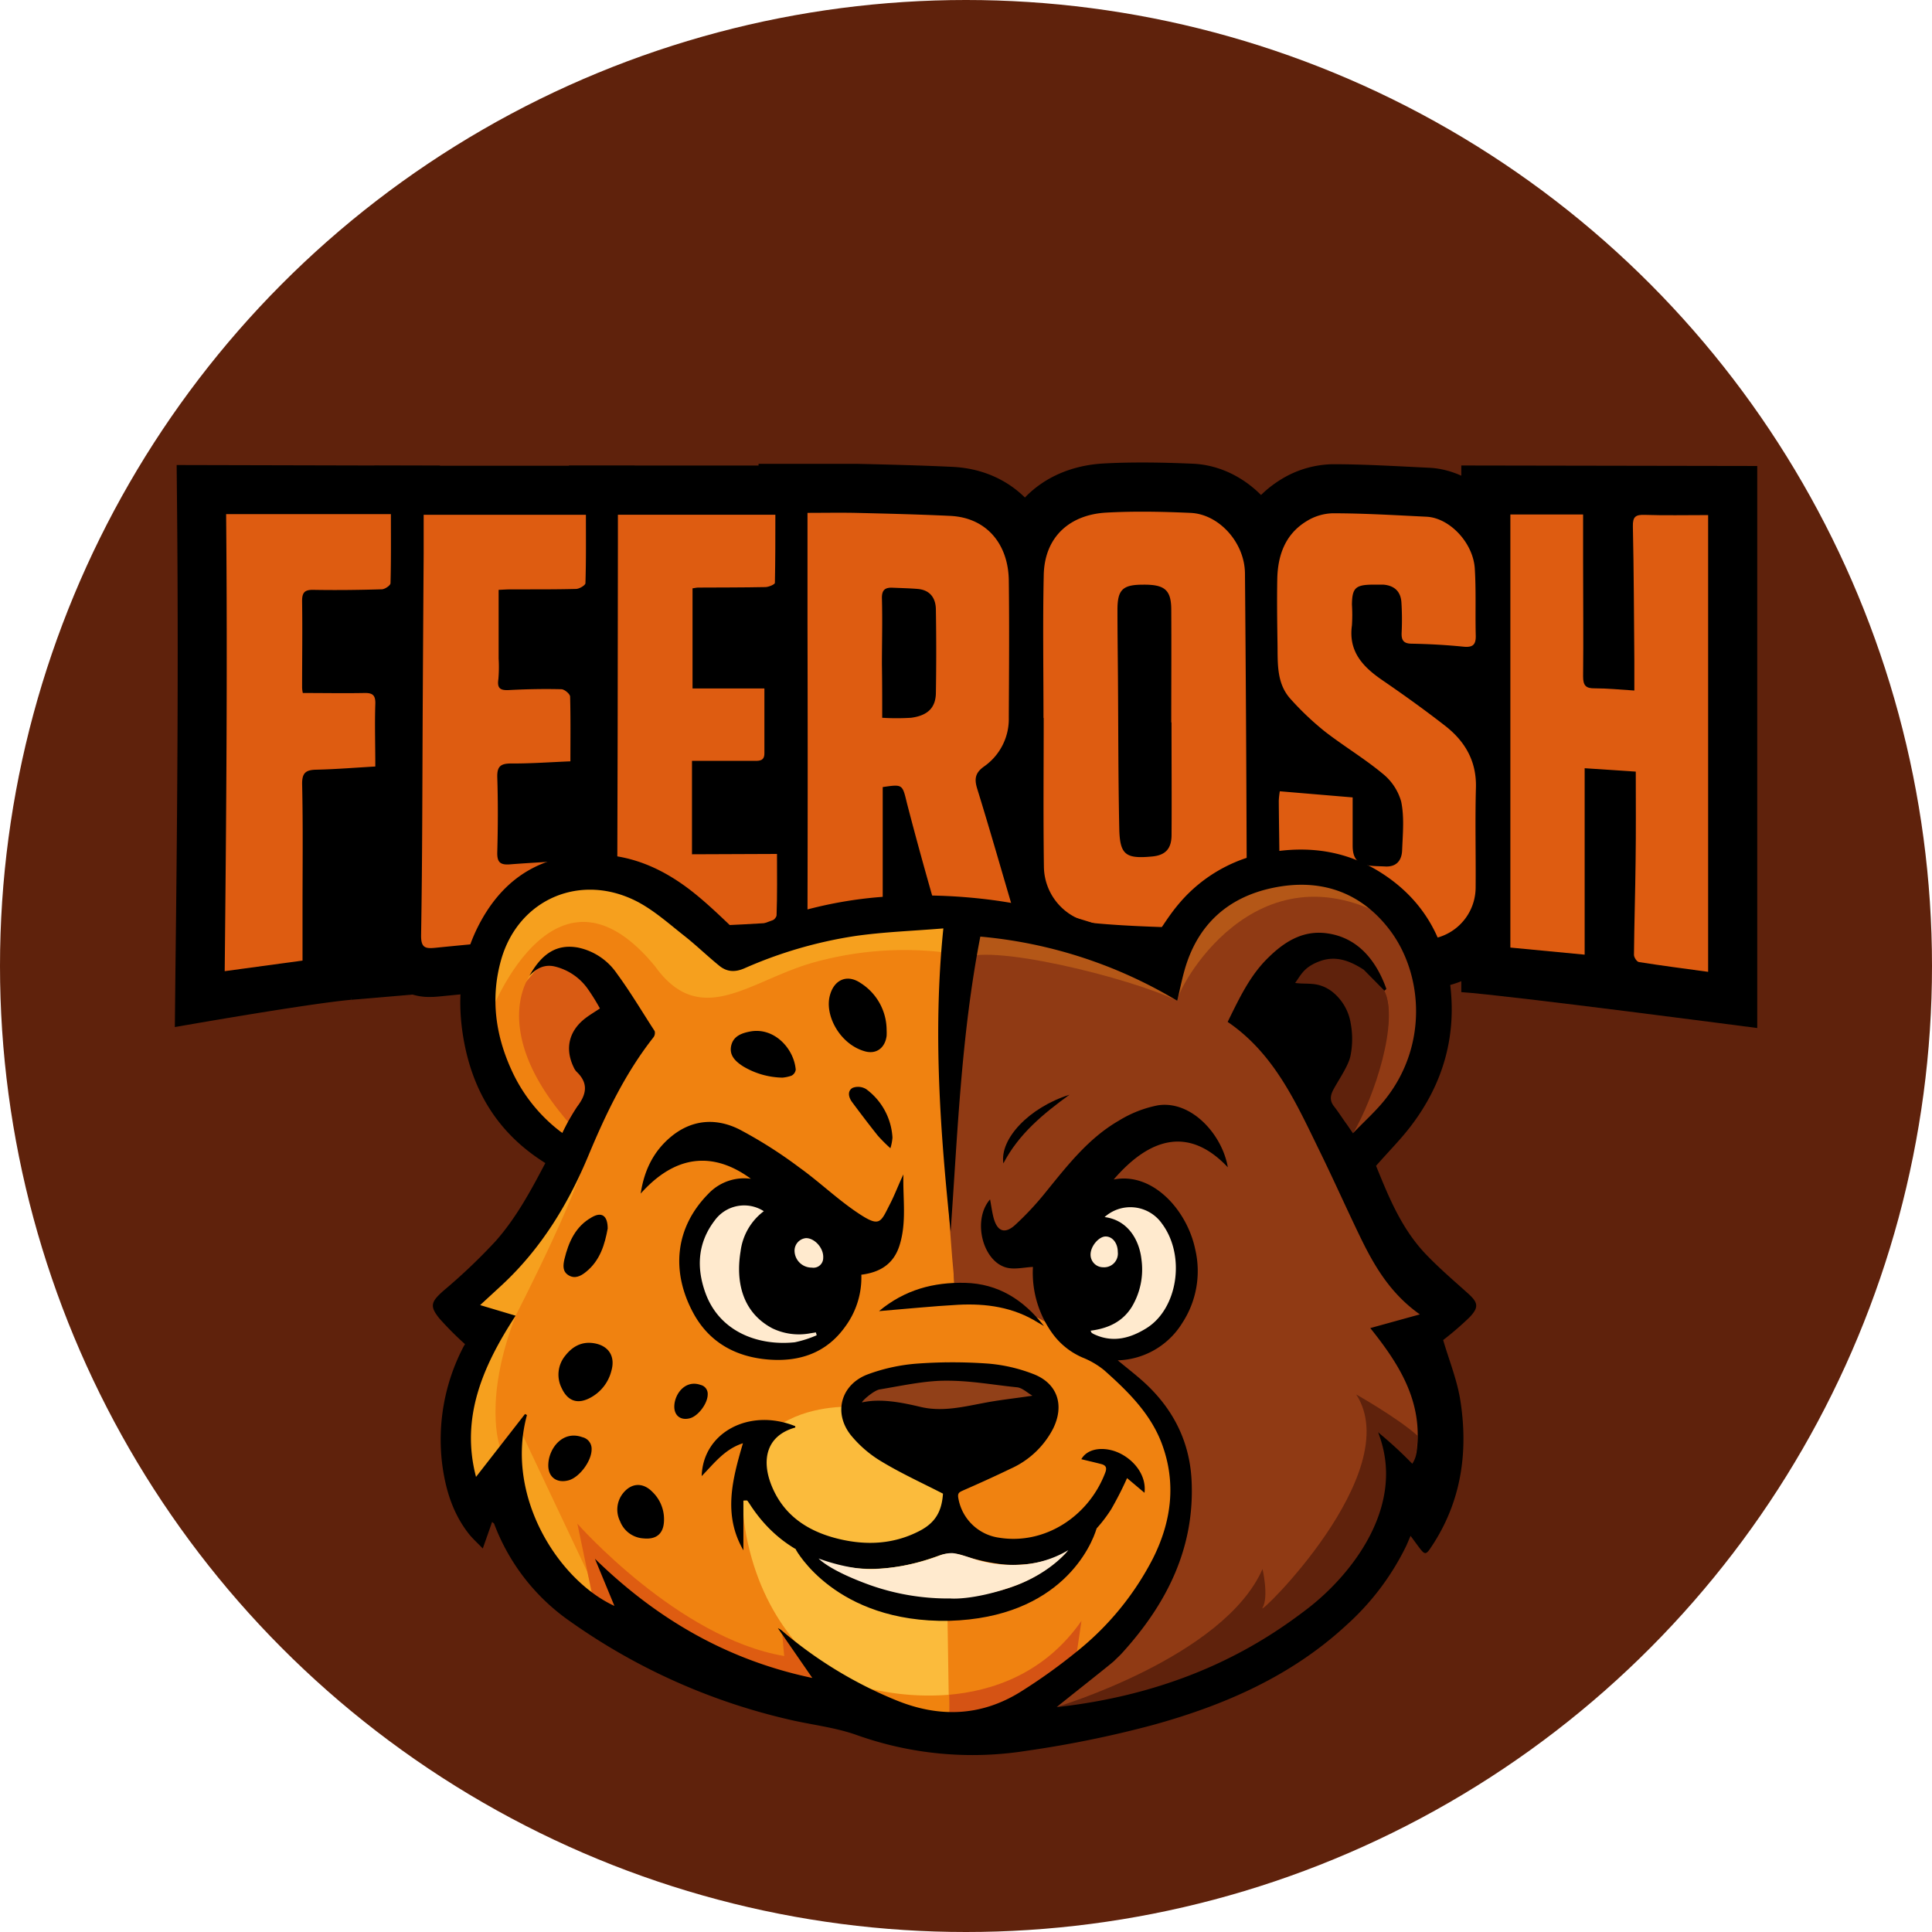 <svg xmlns="http://www.w3.org/2000/svg" viewBox="0 0 460 460"><defs><style>.cls-1{fill:#5f220c;}.cls-2{fill:#de5c11;}.cls-3{fill:#d95b13;}.cls-4{fill:#f6a01e;}.cls-5{fill:#f08210;}.cls-6{fill:#d55314;}.cls-7{fill:#fbbb3c;}.cls-8{fill:#f0830e;}.cls-9{fill:#b45717;}.cls-10{fill:#903a14;}.cls-11{fill:#ffeace;}.cls-12{fill:#914018;}</style></defs><g id="Capa_2" data-name="Capa 2"><g id="Capa_1-2" data-name="Capa 1"><circle class="cls-1" cx="230" cy="230" r="230"/><polygon points="65.33 129.54 196.72 133.44 190.47 228.9 83.64 238.05 65.33 129.54"/><path d="M347.93,236.22V110.83l70.46.12V244.77S358.58,236.91,347.93,236.22Z"/><path d="M239.11,231.39c-1.91,0-3.82-.06-5.74-.06-2.7,0-5.5,0-8.36-.14a14,14,0,0,1-7.9-3,14.75,14.75,0,0,1-9.74,3.08H205.9c-1.31,0-2.63,0-3.94,0q-3.66,0-7.31.08h-.36a13.41,13.41,0,0,1-9.8-3.87,13.7,13.7,0,0,1-3.88-10c0-18.39,0-37.1,0-55.19V110.44h11.67l3.33,0h3.65c1.52,0,3.07,0,4.61,0h.29c7.41.17,15.07.36,22.66.72,14.56.7,24.87,11.75,25.06,26.88.13,10.43.06,21,0,31.17v1.68a25.7,25.7,0,0,1-6.77,17.58c1.59,5.22,3.11,10.45,4.6,15.55q1.41,4.83,2.84,9.68a13.62,13.62,0,0,1-1.85,12.39,13.4,13.4,0,0,1-11.15,5.27Z"/><path d="M282.35,232.52h-1c-7.62-.23-14.51-.46-21.66-1.12a25.48,25.48,0,0,1-22.84-24.82c-.13-8.44-.1-17-.07-25.21v-2.1l0-8.35q0-5.11,0-10.23c0-7.87-.08-16,.1-24.08.32-14.88,10.74-25.43,25.92-26.26,2.92-.16,5.92-.23,9.18-.23,3.61,0,7.45.09,12.07.29,12.93.57,24,12.47,24.08,26,.21,23.81.35,47.24.41,69.65,0,7.72-2.51,14.35-7.33,19.18S289.9,232.52,282.35,232.52Z"/><path d="M338.76,235.37c-.69,0-1.39,0-2.08-.09l-8.12-.71c-3.37-.29-6.74-.59-10.11-.86-14.9-1.21-25.4-12.5-25.54-27.45q0-3.31-.08-6.65c0-2.94-.08-5.87-.1-8.81a19.38,19.38,0,0,1,.36-3.67c0-.12.05-.24.07-.37l1.55-10.91,5.88.49c-.61-.63-1.19-1.25-1.74-1.84-6.24-6.7-6.29-14.52-6.33-19.7l0-1.23c-.08-5.33-.15-10.55-.05-15.82.24-13.32,6.95-20.19,12.53-23.6a24.2,24.2,0,0,1,12.27-3.62h.12c6.75,0,13.47.38,20,.7l2.87.14c11.47.55,21.81,11.2,22.58,23.25.23,3.63.22,7.14.21,10.53,0,2.07,0,4,0,5.95a14.15,14.15,0,0,1-3.86,10.57,13.18,13.18,0,0,1-6.09,3.55A28.56,28.56,0,0,1,363,187.87c-.12,4.31-.09,8.59-.06,13.12,0,3.46,0,7,0,10.63A24,24,0,0,1,338.76,235.37Z"/><path d="M102.46,237.37a13.52,13.52,0,0,1-9.94-4c-2.71-2.75-4-6.47-4-11,.23-13.38.28-27,.33-40.2q0-7.32.06-14.63c0-6.36.21-35.73.21-35.73,0-2,0-4,0-6.13V110.89h62v15.2c0,4.27,0,8.68-.11,13.09-.22,7.39-7.21,12.54-13.59,12.7-2.37.06-4.74.09-7.08.1v.4c1.18,0,2.35,0,3.52,0,6.18.14,13.23,5.53,13.5,13,.14,4.05.12,8,.11,12.09,0,1.22,0,2.47,0,3.73v11.21l-11.2.45-4.17.2-1.91.09v.26c1.94-.12,3.89-.24,5.83-.4.59,0,1.14-.07,1.64-.07a13.39,13.39,0,0,1,10.07,4.14A14.06,14.06,0,0,1,151.36,208c-.17,2.92-.13,6-.1,9.33,0,1.52,0,3.06,0,4.64V232.4L141,233.6l-2.8.34c-2.18.26-4.42.54-6.74.76q-5.66.56-11.31,1.07c-5.1.48-10.2.95-15.3,1.46C104.21,237.29,103.38,237.37,102.46,237.37Z"/><path d="M148.47,233.41a13.08,13.08,0,0,1-9.36-3.77,13.54,13.54,0,0,1-3.81-10q.12-37.62.15-75.24l0-14.76v-18.8h60.84v14.78c0,4.38,0,8.92-.11,13.44-.2,7.55-7.13,12.19-13.71,12.32-2,0-4,.07-5.92.08v.72h17.08v27.15a13.17,13.17,0,0,1-7.93,12.32h11v11.67c0,1.18,0,2.34,0,3.51,0,3.75,0,7.62-.11,11.53-.29,7.34-7,12.67-13,13.06-5.12.32-10.28.55-15.27.78l-8.42.4c-3.06.16-6.32.35-9.42.71A19.19,19.19,0,0,1,148.47,233.41Z"/><path d="M41.77,231c.39-32,.74-70,.4-108.51l-.11-11.77,62.69.15v15.18c0,4.49,0,8.72-.1,13.11-.21,7.42-7.09,12.61-13.38,12.8-2.72.08-5.24.13-7.63.16,0,.39,0,.78,0,1.17,1,0,1.94,0,2.83-.05H87a13.83,13.83,0,0,1,10.27,4.09A14,14,0,0,1,101,168c-.11,3.16-.09,6.42-.07,9.88,0,1.49,0,3,0,4.57v11l-11,.63-4.21.26-2.09.13c0,4.68,0,9.32,0,13.87q0,4.05,0,8.1s-.08,17.05,0,21.6c-10.46.94-42,6.5-42,6.5Z"/><path class="cls-2" d="M389.47,183.72l-12.17-.81V227.3l-17.69-1.69V122.5h17.32c0,3.86,0,7.51,0,11.17,0,9.14.1,18.27,0,27.4,0,2.18.67,2.86,2.84,2.82,3,0,6,.31,9.36.52,0-2.48,0-4.78,0-7.07-.09-10.68-.12-21.35-.35-32-.05-2.27.6-2.82,2.78-2.75,4.84.16,9.69.05,15.14.05V231.39c-5.4-.74-11-1.46-16.49-2.33-.49-.07-1.18-1.13-1.17-1.72.07-7.46.31-14.91.39-22.37C389.53,198,389.47,191,389.47,183.72Z"/><path class="cls-2" d="M210.17,187.4c0,9.49,0,18.79,0,28.09,0,4.23.1,4.18-4.12,4.12-3.88-.06-7.77,0-11.65,0-1.62,0-2.14-.51-2.14-2.21q.09-34.51,0-69V122.11c3.62,0,7.47-.07,11.31,0,7.56.18,15.12.36,22.68.72,8.76.42,13.83,6.83,13.94,15.37.14,10.87.05,21.75,0,32.63a13.8,13.8,0,0,1-5.91,11.68c-2.06,1.48-2.36,2.9-1.6,5.32,3,9.69,5.78,19.46,8.66,29.2.56,1.88.14,2.72-2,2.67-4.64-.12-9.28,0-13.92-.19a3,3,0,0,1-2.17-1.71c-2.53-8.8-5-17.62-7.29-26.49C214.84,186.74,215,186.69,210.17,187.4Zm-.12-16.5a57.29,57.29,0,0,0,6.87,0c4-.53,5.85-2.42,5.91-5.88q.16-9.9,0-19.79c0-2.69-1.26-4.71-4.26-5-2-.17-4.06-.21-6.09-.3-1.78-.07-2.56.58-2.5,2.58.15,5.23,0,10.47,0,15.7C210.05,162.36,210.05,166.5,210.05,170.9Z"/><path class="cls-2" d="M248.45,170.91c0-11.35-.19-22.71.06-34,.2-9.34,6.47-14.4,14.89-14.86,6.68-.37,13.41-.23,20.1.07s12.85,7,12.92,14.41q.3,34.8.41,69.59c0,9.42-5.76,15-15.12,14.77-7-.21-14-.43-20.92-1.07a13.7,13.7,0,0,1-12.24-13.37c-.17-11.83-.05-23.66-.05-35.49ZM278.93,172h-.06c0-8.93.05-17.86,0-26.79,0-4.77-1.56-6.06-6.73-6-4.85,0-6.08,1.19-6.08,6,0,5.42.08,10.84.12,16.26.09,11.91.06,23.81.31,35.71.12,6.35,1.49,7.34,7.79,6.75,3.17-.29,4.64-1.8,4.66-5.09C279,189.84,278.93,180.91,278.93,172Z"/><path class="cls-2" d="M304.72,188.4l17.34,1.46c0,3.74,0,7.59,0,11.45,0,3.25,1.25,4.54,4.48,4.84,1.06.1,2.13.09,3.2.15,2.72.17,4-1.4,4.1-3.83.15-3.87.55-7.87-.22-11.6a13.1,13.1,0,0,0-4.47-6.71c-4.38-3.63-9.33-6.58-13.83-10.09a68.84,68.84,0,0,1-7.94-7.53c-3.47-3.73-3.14-8.53-3.21-13.16-.08-5.14-.15-10.28-.06-15.42.1-5.69,1.86-10.74,6.95-13.85a12.38,12.38,0,0,1,6.23-1.9c7.46,0,14.91.46,22.36.82,5.46.26,11.09,6.16,11.49,12.33.33,5.33.09,10.69.23,16,.05,2.21-.77,2.83-2.95,2.61-4.06-.41-8.14-.63-12.21-.71-1.91,0-2.57-.69-2.49-2.56a65.65,65.65,0,0,0-.05-7.29c-.17-2.59-1.69-4-4.31-4.21-.88,0-1.75,0-2.63,0-4,.05-4.79.82-4.84,4.74a38.88,38.88,0,0,1,0,4.95c-.87,6.22,2.59,9.87,7.24,13.06,5.09,3.49,10.11,7.09,15,10.9,4.69,3.67,7.45,8.38,7.28,14.68-.22,8,0,15.94-.07,23.91a12.41,12.41,0,0,1-13.62,12.19c-6.09-.51-12.17-1.08-18.26-1.58-8.79-.71-14.72-7.08-14.81-15.92-.05-5.14-.14-10.29-.18-15.43A17.6,17.6,0,0,1,304.72,188.4Z"/><path class="cls-2" d="M135.81,181.27c-4.86.2-9.49.54-14.12.51-2.55,0-3.37.74-3.29,3.33.19,5.9.16,11.81,0,17.7-.08,2.33.56,3.16,2.9,3,5.22-.42,10.46-.63,15.68-1.05,2.09-.17,2.89.25,2.75,2.65-.27,4.73-.08,9.48-.08,14.64-3,.35-6.15.77-9.3,1.07-8.89.87-17.78,1.64-26.65,2.54-2.42.24-3.5.06-3.44-3.07.31-18.32.29-36.65.39-55q.1-17.87.22-35.72c0-3,0-6,0-9.3h38.63c0,5.5.06,10.89-.11,16.27,0,.5-1.43,1.36-2.22,1.38-5.24.14-10.49.09-15.73.11-.86,0-1.71.07-2.72.11v16.33a33.88,33.88,0,0,1-.06,4.94c-.33,2.2.47,2.7,2.53,2.59,4.15-.22,8.31-.3,12.46-.2.74,0,2.07,1.12,2.09,1.76C135.88,170.88,135.81,175.91,135.81,181.27Z"/><path class="cls-2" d="M185,203.32c0,4.92.08,9.76-.1,14.59,0,.67-1.34,1.8-2.12,1.85-7.84.49-15.7.77-23.55,1.17-3.39.18-6.78.38-10.15.77-1.76.2-2.15-.32-2.14-2q.15-45,.18-90v-7.14h37.49c0,5.44,0,10.83-.11,16.22,0,.36-1.47,1-2.27,1-5.34.11-10.68.09-16,.12-.37,0-.74.1-1.34.18v23.84H182v15.47c0,1.94-1.42,1.76-2.68,1.77H164.76v22.24Z"/><path class="cls-2" d="M53.84,122.41H93.07c0,5.64.06,11-.09,16.44,0,.53-1.33,1.44-2.06,1.46-5.43.16-10.87.23-16.3.13-2.28-.05-2.73.81-2.69,2.92.1,6.76,0,13.52,0,20.28A6.57,6.57,0,0,0,72.1,165c5,0,9.84.09,14.66,0,2-.05,2.68.56,2.6,2.65-.16,4.82,0,9.65,0,14.85-4.86.28-9.47.66-14.08.76-2.58.06-3.41.83-3.34,3.6.22,9.88.09,19.77.09,29.66,0,4,0,7.91,0,12.19l-18.53,2.52C53.88,195,54.17,158.91,53.84,122.41Z"/><g id="Guepardoso"><path class="cls-3" d="M145.88,239.69l-11.7-11.29s-5.71,0-8.08,3.9-11.77,13.15,9.14,34.82l6.09-9.13-3-9.35.41-4.27Z"/><polygon class="cls-4" points="115.64 238.87 117.78 219.5 130.25 208.84 150.11 209.5 165.28 220.16 173.99 226.07 212.48 217.87 228.93 218.03 227.25 227.06 221.5 230.5 188.18 233.01 170.29 240.68 157.82 240.68 149.78 231.16 143.87 221.81 135.5 221.48 121.94 237.72 116.3 242.48 115.64 238.87"/><path class="cls-5" d="M116.57,241.76s15.32-41,39.39-11.69c11.08,15.38,23,2.94,38.45-1.1A80.38,80.38,0,0,1,225,226.78l2.22,80,22.59,7.71s50.83,28.91,22.65,65.65S225,411,225,411l.09-86.66L207.3,329,202.11,335l-21.68,9.4L196,401.52l-22-2.08-25-17.95.87,4.42-19.29-11.56L120.07,349l-7.94,6.7L109.57,332l11.79-16.58-13.54-4.86L127,294.37l25.59-48.92s-4.8-10.57-13.11-15.38-13.34,2.23-13.34,2.23-9.83,13,9.14,34.82l-1.37,2.65-13.14-7.43Z"/><path class="cls-6" d="M207.3,402.1s32.46,9.23,50.2-16.19l-1.32,8.91L242,406.44,226,411H215.23Z"/><path class="cls-4" d="M139.88,374.35,124.5,341.81,119,344.39s-4-11,3.78-31.15c0,0,17.89-34.66,17.12-41.14L118.3,301.7l-6.17,10.42,3.51,7.59-7.82,27.52,4.31,10.63L120.4,351l10.14,25.6,11.31,5.5Z"/><path class="cls-2" d="M140.87,379.09l-3.4-16.31s24,27.25,49.24,31.51l-.46-5.11,7.14,10.33-6.19,1.84-29.1-10.17-16.36-7.39Z"/><path class="cls-7" d="M204.23,335s-35.25-3.3-25.73,34.24S226,411,226,411l-.95-60.39Z"/><path class="cls-8" d="M207.3,402.1A60.85,60.85,0,0,0,226,403.51c.13,5.05-.12,5.6-.12,5.6l-11.16-1.48Z"/><path class="cls-9" d="M231,219.56v11.19l51.07,11,19.2-22.2,31.51-3.5s-18-12.69-28.93-8.75-25.77,15.32-26.65,19.47S225.93,209.93,231,219.56Z"/><path class="cls-10" d="M228.93,228.53c-5.15,4.47-4.79,44.56-1.68,76.93,0,0,24.32,8.85,27.39,13.29,0,0,64,24-3.11,87.69,0,0,79.45-16.78,90.85-77l-4.9-24L300.6,241.76l12.26-15.2s12,.19,16.7,9.29-7.4,34-7.4,34,30.36-23.23,9.3-50.78c-32.82-19.15-51.54,17.13-51.13,19.23C269.82,233,234.09,224.07,228.93,228.53Z"/><path class="cls-1" d="M251.53,406.44s39.88-11.9,49.07-32.86c0,0,1.54,6.6,0,9.23s34.31-32.22,22.32-50.79c0,0,9.75,5.5,14.56,9.79,0,5.83-1.29,6.67-1.29,6.67L328,341s11.14,19.81-16.35,42.17C284.25,405.78,251.53,406.44,251.53,406.44Z"/><path class="cls-1" d="M317.13,226.78s8.79,1.94,12.43,9.07-2.25,25.21-7.4,34-9.63-10.19-9.63-10.19l7.22-13.9-15.21-9.63,2.41-8.31Z"/><ellipse class="cls-11" cx="266.8" cy="302.19" rx="15.26" ry="17.53"/><ellipse class="cls-11" cx="184.75" cy="302.39" rx="19.47" ry="18.87"/><polygon class="cls-12" points="205.96 331.27 224.97 327.01 240.97 328.73 246.73 332.02 246.23 334.92 233.1 337.4 221.28 339.26 210.56 337.07 204.23 336.63 203.23 333.57 205.96 331.27"/><path d="M129.84,276.92c-11-6.88-17.1-16.66-19.37-29-1.86-10.07-.89-19.8,4.16-28.85,5.93-10.62,15.05-15.82,27.27-15.63,9.31.14,17.09,4,24.08,9.77,3.14,2.59,6.07,5.42,9,8.22a1.75,1.75,0,0,0,2.28.36,99.52,99.52,0,0,1,31.57-8.15,129.47,129.47,0,0,1,28.37.78A137.56,137.56,0,0,1,273.8,225c2.25-3.26,4.26-6.71,6.8-9.72a35.75,35.75,0,0,1,23.29-12.59c9.05-1.24,17.49.28,25.19,5.27,9.29,6,14.53,14.67,16.08,25.53,1.81,12.8-1.42,24.37-9.23,34.61-2.41,3.17-5.25,6-8.3,9.48,2.87,7,6,15.12,12.28,21.48,3,3.09,6.32,5.94,9.55,8.84,2.45,2.19,2.74,3.3.47,5.7a73.17,73.17,0,0,1-6.32,5.46c1.4,4.79,3.36,9.58,4.12,14.56,1.89,12.32.14,24.09-6.94,34.69-1.31,2-1.56,1.92-3,0-.61-.81-1.2-1.63-1.94-2.63-.4.9-.72,1.73-1.1,2.53a61.5,61.5,0,0,1-14.1,18.66c-13.23,12.26-29.28,19.21-46.33,23.89a257.42,257.42,0,0,1-30,6.11A82,82,0,0,1,204,413.11c-5.35-1.91-11.16-2.47-16.72-3.83a147.24,147.24,0,0,1-51.44-23.17,49.48,49.48,0,0,1-18.18-23.29c-.05-.11-.19-.19-.49-.46-.69,2-1.36,3.87-2.22,6.33-1.32-1.38-2.46-2.38-3.37-3.55-3.86-4.93-5.57-10.74-6.33-16.81a47.78,47.78,0,0,1,5-27.48,8.25,8.25,0,0,1,.47-.81,75.15,75.15,0,0,1-6.11-6.13c-2.42-3-1.95-4,1.07-6.67A137.13,137.13,0,0,0,118,295.51C122.88,290,126.38,283.51,129.84,276.92Zm184.39-48.06c-3.78,1.4-4.43,3.21-5.86,5.17,2.89.44,5.28-.41,8.56,1.89a12,12,0,0,1,4.66,7.71,20.39,20.39,0,0,1-.06,7.82c-.49,2.28-2.57,5.29-4,7.87-.79,1.44-1,2.7.08,4.08s2.1,3,3.15,4.43l1.37,2c2.71-2.84,5.58-5.37,7.89-8.34,10.08-12.91,8.69-29.86.8-40.16-7-9.15-16.71-12.27-27.83-9.92-10.82,2.28-18,8.93-21,19.74-.64,2.3-1.11,4.65-1.7,7.13A110,110,0,0,0,233.41,223c-4.59,23.6-5.42,47.22-7.07,70.22-2.44-23.44-4.27-47.45-1.73-72.17-7.22.6-14.19.83-21.06,1.82a103.74,103.74,0,0,0-26.28,7.67c-2.28,1-4.22.87-6-.59-2.84-2.3-5.47-4.87-8.34-7.13-3.54-2.79-7-5.88-10.92-8-13.59-7.23-28.61-.86-32.72,13.79-2.5,8.91-1.37,17.68,2.45,26.06a38.41,38.41,0,0,0,12.15,15.1,50.22,50.22,0,0,1,3.54-6.3c2.24-2.93,2.72-5.57-.15-8.3a3.51,3.51,0,0,1-.66-1c-2.17-4.43-1.2-8.67,2.72-11.71,1.05-.81,2.2-1.48,3.5-2.35a49.52,49.52,0,0,0-3-4.81,13.51,13.51,0,0,0-7.78-5.19c-2.37-.55-4.35.41-6,2.21,3.05-5.46,6.66-7.59,11.55-6.71a14.86,14.86,0,0,1,9.26,6.18c3.23,4.39,6,9.09,9,13.7a1.73,1.73,0,0,1-.3,1.51c-6.69,8.51-11.3,18.14-15.44,28.06-4.82,11.59-11.25,22.16-20.53,30.81-1.66,1.54-3.34,3.07-5.28,4.87l8.44,2.52c-7.63,11.73-13.19,24.06-9.42,38.38L125,336.67l.47.24c-5.32,19.43,7.59,39.4,20.82,45.45l-4.64-11.23c14.84,14.48,31.63,24.14,51.75,28.38l-8.19-11.86a5.91,5.91,0,0,1,.78.45,99.94,99.94,0,0,0,27.15,16.63c10.42,4.32,20.57,4,30.19-2.13a132.6,132.6,0,0,0,13.13-9.44A68.44,68.44,0,0,0,274.54,371c4.39-8.79,5.56-17.92,2.1-27.23-2.7-7.24-8.15-12.55-13.78-17.56a19.89,19.89,0,0,0-5.15-3,17.33,17.33,0,0,1-7.16-5.76,24.61,24.61,0,0,1-4.61-15.8c-2.12.1-4.21.63-6.09.21-5.87-1.31-8.44-11.37-4.12-16.29.28,1.5.46,2.89.8,4.24.85,3.36,2.66,4.13,5.19,1.83a71.64,71.64,0,0,0,7.43-8c5.1-6.28,10.1-12.7,17.23-16.81a27.74,27.74,0,0,1,9.33-3.66c8-1.21,15.31,7,16.63,14.76-9.6-10.18-19-6.6-27.18,2.91,9.26-1.85,17.47,7.25,19.42,16.63A22.59,22.59,0,0,1,281.49,315a18.69,18.69,0,0,1-15.36,8.89c2,1.66,3.83,3.08,5.56,4.59,7.18,6.27,11.44,14.11,12,23.66.9,16.26-5.81,29.59-16.42,41.32-.63.71-1.35,1.34-2,2s-12.9,10.29-13.67,11c31.19-3.45,49.78-15.81,59.74-23.47,10.67-8.21,23.64-24.78,16.74-42a100.24,100.24,0,0,1,8.18,7.52,6.43,6.43,0,0,0,1.05-3.08c1.53-11.86-4.34-20.83-11.05-29.22l11.8-3.26c-7.09-5-10.94-11.69-14.32-18.69-3.09-6.4-6-12.91-9.1-19.29-5.76-11.72-10.92-23.89-22.34-31.66,2.7-5.47,5.25-11,9.64-15.27,3.78-3.73,8.12-6.52,13.71-5.86,7.81.92,12.14,6.81,14.43,13.25,0,.09-.29.3-.45.45q-2.46-2.5-4.93-5C321.34,228.71,318,227.47,314.23,228.86Zm-54.56,88c.16.28.19.44.29.51a4.74,4.74,0,0,0,.7.38c4.39,2,8.5.85,12.27-1.49,7.51-4.64,9.42-17.29,3.73-24.92A9.19,9.19,0,0,0,263,289.78c5.74.74,8.31,5.71,8.78,10.12a17.33,17.33,0,0,1-2.32,11.29C267.21,314.78,263.75,316.3,259.67,316.83Zm6.47-18.76c0-2.11-1.26-3.7-2.89-3.7s-3.67,2.37-3.59,4.43a3,3,0,0,0,3,2.9A3.27,3.27,0,0,0,266.14,298.07Z"/><path d="M189.46,368.91s9.37,17.53,36.55,17c26.65-.76,33.94-18,35.1-22.05l-2.4-1.06s-7.19,17.31-32.7,17.47c-28.2-1.77-33.6-12.19-33.6-12.19Z"/><path d="M177,357.29v11.83c-4.87-8.4-2.67-16.77-.11-25.49-4.38,1.41-6.9,4.84-9.82,7.82.3-10.41,11.38-16.29,22.28-11.88,0,.11,0,.31,0,.32-6.94,1.93-8,7.72-5.76,13.53,2.8,7.23,8.56,11.11,15.82,12.92,6.69,1.67,13.29,1.4,19.52-1.83,3.75-1.94,5.31-4.62,5.59-8.88-4.87-2.5-9.85-4.77-14.5-7.57a27.85,27.85,0,0,1-7.47-6.4c-4.18-5.32-2.31-12,4-14.41a43.2,43.2,0,0,1,11.77-2.58,116.77,116.77,0,0,1,17,0,38.36,38.36,0,0,1,10.58,2.43c5.87,2.19,7.62,7.43,4.83,13.07a21,21,0,0,1-10.15,9.54c-3.76,1.82-7.58,3.54-11.41,5.22-.87.39-1.19.66-1,1.74a11.45,11.45,0,0,0,9.78,9.46c10.89,1.72,21.3-5.15,25.21-15.52.41-1.08.21-1.69-.87-2-1.61-.42-3.24-.79-4.83-1.18,1.24-2.24,4.34-3,7.67-2,4.13,1.29,7.94,5.36,7.37,10l-4.15-3.5a82.18,82.18,0,0,1-3.8,7.45c-5.89,9.17-14.34,13.76-25.26,13.15a48.06,48.06,0,0,1-10-2.17,8.74,8.74,0,0,0-5.69,0c-6.4,2.36-13,3.68-19.86,3-10.74-1.14-19.34-6.07-25.26-15.29-.18-.27-.37-.54-.57-.8A4.89,4.89,0,0,0,177,357.29Zm28.28-23.39c4.49-1,9.58.06,13.95,1.09,5.28,1.25,10.47-.12,15.69-1.08,3.47-.64,7-1,10.9-1.6-1.26-.72-2.42-1.88-3.68-2-6-.61-11.14-1.62-17.14-1.57-4.9,0-10.66,1.27-15.52,2.07C208.08,331,205.15,333.62,205.25,333.9Z"/><path class="cls-11" d="M194.91,371.07s2.35,2.76,12.18,6.31a55.68,55.68,0,0,0,19.21,3.21s5.13.5,14.48-2.7,13.58-8.81,13.58-8.81a24.88,24.88,0,0,1-9.89,3.35A30.93,30.93,0,0,1,231.35,371c-4.1-1.4-4.76-1.21-5.11-1.2a7.9,7.9,0,0,0-2.36.51,49.88,49.88,0,0,1-15.23,3.25C202.41,374,194.91,371.07,194.91,371.07Z"/><path d="M178.78,280.66c-6.9-5.08-16.37-7.53-26.23,3.52.81-5.46,3-10,7.14-13.47,5-4.18,10.75-4.59,16.3-1.83a106.76,106.76,0,0,1,14.28,9.06c4.67,3.34,8.86,7.37,13.6,10.6,5.72,3.89,5.72,2.63,8.1-2,1.14-2.23,2-4.6,3.13-6.91-.18,5.64.84,11.34-.94,16.93-1.4,4.41-4.64,6.39-9.08,6.94a19.71,19.71,0,0,1-3.85,12.38c-4.48,6.28-10.91,8.41-18.27,7.82-7.79-.62-14.14-4.09-17.93-11.15-5.11-9.5-4.57-20,3.62-28.31A11.73,11.73,0,0,1,178.78,280.66Zm15.67,37.26-.19-.68-1.33.21a14.53,14.53,0,0,1-9.09-1.21c-7.15-3.82-8.69-11.13-7.51-18.31a14.14,14.14,0,0,1,5.53-9.55,8.65,8.65,0,0,0-11.65,2.15c-4,5.21-4.46,11-2.34,17.06,3.29,9.47,12.6,12.92,21.37,12A26.62,26.62,0,0,0,194.45,317.92Zm-1.16-16.11A2.32,2.32,0,0,0,196,299.5c.16-2.28-2-4.71-4.08-4.71a3,3,0,0,0-2.74,3.11A4.07,4.07,0,0,0,193.29,301.81Z"/><path d="M211.1,245.2a13.45,13.45,0,0,1,0,1.42c-.35,2.82-2.38,4.43-5.07,3.72-6-1.6-9.78-8.61-8.42-13.39,1-3.69,4.07-5.07,7.27-2.91A13.29,13.29,0,0,1,211.1,245.2Z"/><path d="M158.1,361.81c0,3.18-1.64,4.78-4.82,4.48a6.38,6.38,0,0,1-5.64-4.08,6.22,6.22,0,0,1,.64-6.6c2-2.56,4.77-2.74,7.06-.39A9,9,0,0,1,158.1,361.81Z"/><path d="M140.73,332.7c-3.08,1.74-5.52,1-7-2.2a7.1,7.1,0,0,1,.84-7.7c1.7-2.18,3.88-3.42,6.73-3,3.59.53,5.28,3.11,4.26,6.61A10,10,0,0,1,140.73,332.7Z"/><path d="M209.29,312.17c6.15-5.12,13-6.9,20.49-6.73,7.85.19,13.91,4,18.79,10.28-.61-.35-1-.58-1.44-.83-5.84-3.67-12.34-4.58-19-4.23C222,311,215.87,311.63,209.29,312.17Z"/><path d="M186.28,256.58a18.88,18.88,0,0,1-9.37-2.7c-1.8-1.16-3.34-2.6-2.81-4.93s2.61-3,4.6-3.37c5.66-1,10.33,4.07,10.76,9.1a1.88,1.88,0,0,1-1,1.43A8.66,8.66,0,0,1,186.28,256.58Z"/><path d="M140.86,345.08c0,2.82-2.92,6.67-5.45,7.37-2.87.79-5-.79-4.86-3.81.14-3.82,3.44-8.15,8.11-6.45A2.83,2.83,0,0,1,140.86,345.08Z"/><path d="M168.5,332c0,2.17-2.25,5.13-4.2,5.67-2.21.61-3.83-.6-3.75-2.93.11-2.94,2.66-6.27,6.25-5A2.18,2.18,0,0,1,168.5,332Z"/><path d="M144.69,292.51c-.68,3.65-1.74,7.59-5.22,10.36-1.23,1-2.63,1.66-4.09.77s-1.33-2.31-1-3.8c1-4.14,2.64-7.83,6.5-10C143.22,288.46,144.69,289.39,144.69,292.51Z"/><path d="M212,273.39a37.53,37.53,0,0,1-3-3c-2.1-2.63-4.13-5.31-6.13-8-.83-1.13-1.17-2.63.14-3.38a3.66,3.66,0,0,1,3.24.32,15.38,15.38,0,0,1,6.24,11.52A11.41,11.41,0,0,1,212,273.39Z"/><path d="M238.9,277c-.91-5.83,6.1-13.3,15.74-16.35C248.36,265.21,242.54,270,238.9,277Z"/></g></g></g></svg>